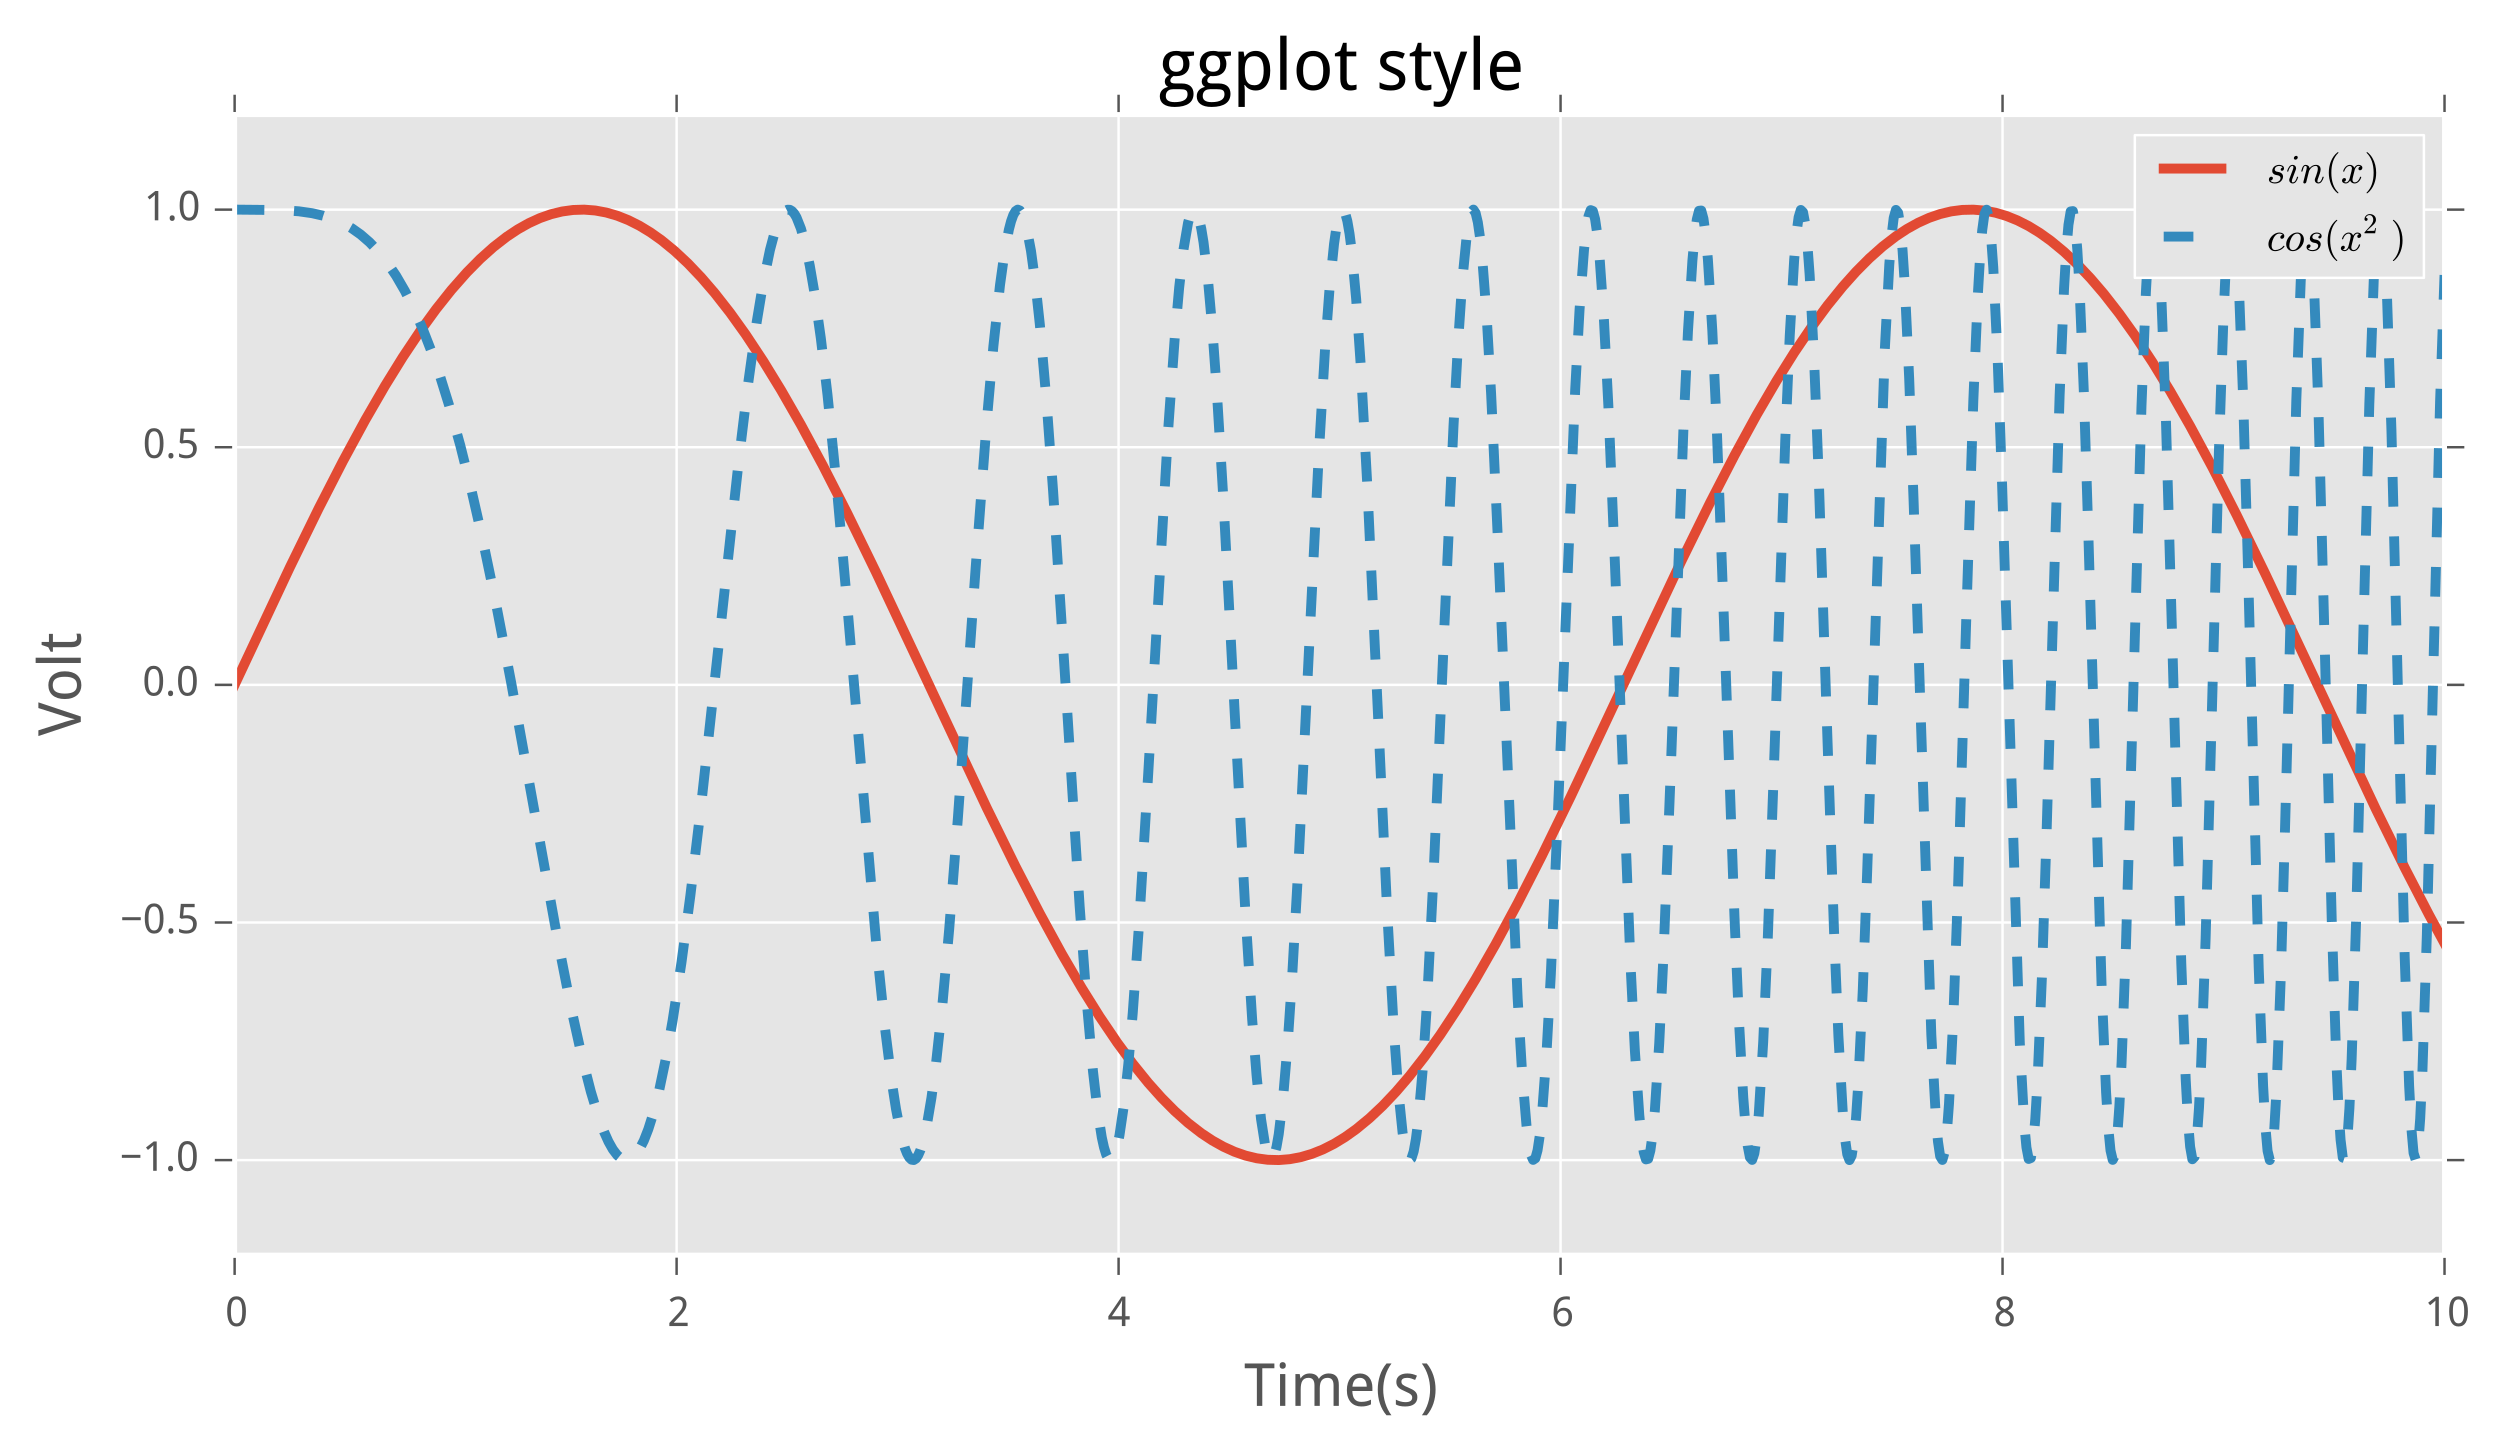 <?xml version="1.0" encoding="utf-8" standalone="no"?>
<!DOCTYPE svg PUBLIC "-//W3C//DTD SVG 1.1//EN"
  "http://www.w3.org/Graphics/SVG/1.1/DTD/svg11.dtd">
<!-- Created with matplotlib (http://matplotlib.org/) -->
<svg height="294pt" version="1.1" viewBox="0 0 505 294" width="505pt" xmlns="http://www.w3.org/2000/svg" xmlns:xlink="http://www.w3.org/1999/xlink">
 <defs>
  <style type="text/css">
*{stroke-linecap:butt;stroke-linejoin:round;}
  </style>
 </defs>
 <g id="figure_1">
  <g id="patch_1">
   <path d="
M0 294.075
L505.025 294.075
L505.025 0
L0 0
z
" style="fill:#ffffff;"/>
  </g>
  <g id="axes_1">
   <g id="patch_2">
    <path d="
M47.394 253.542
L493.794 253.542
L493.794 23.142
L47.394 23.142
z
" style="fill:#e5e5e5;"/>
   </g>
   <g id="matplotlib.axis_1">
    <g id="xtick_1">
     <g id="line2d_1">
      <path clip-path="url(#pb7ae6c7e5f)" d="
M47.394 253.542
L47.394 23.142" style="fill:none;stroke:#ffffff;stroke-linecap:square;stroke-width:0.5;"/>
     </g>
     <g id="line2d_2">
      <defs>
       <path d="
M0 0
L0 4" id="m64c3aef5f4" style="stroke:#555555;stroke-width:0.5;"/>
      </defs>
      <g>
       <use style="fill:#555555;stroke:#555555;stroke-width:0.5;" x="47.394" xlink:href="#m64c3aef5f4" y="253.542"/>
      </g>
     </g>
     <g id="line2d_3">
      <defs>
       <path d="
M0 0
L0 -4" id="m91191bb255" style="stroke:#555555;stroke-width:0.5;"/>
      </defs>
      <g>
       <use style="fill:#555555;stroke:#555555;stroke-width:0.5;" x="47.394" xlink:href="#m91191bb255" y="23.142"/>
      </g>
     </g>
     <g id="text_1">
      <!-- 0 -->
      <defs>
       <path d="
M50.391 35.797
Q50.391 27.156 49.141 20.312
Q47.906 13.484 45.141 8.734
Q42.391 4 38.031 1.5
Q33.688 -0.984 27.484 -0.984
Q21.734 -0.984 17.453 1.5
Q13.188 4 10.375 8.734
Q7.562 13.484 6.172 20.312
Q4.781 27.156 4.781 35.797
Q4.781 44.438 6.031 51.266
Q7.281 58.109 9.984 62.812
Q12.703 67.531 17.016 70.016
Q21.344 72.516 27.484 72.516
Q33.297 72.516 37.594 70.047
Q41.891 67.578 44.719 62.859
Q47.562 58.156 48.969 51.312
Q50.391 44.484 50.391 35.797
M13.812 35.797
Q13.812 28.469 14.547 23
Q15.281 17.531 16.891 13.891
Q18.5 10.25 21.109 8.422
Q23.734 6.594 27.484 6.594
Q31.25 6.594 33.891 8.391
Q36.531 10.203 38.203 13.812
Q39.891 17.438 40.641 22.922
Q41.406 28.422 41.406 35.797
Q41.406 43.109 40.641 48.578
Q39.891 54.047 38.203 57.656
Q36.531 61.281 33.891 63.078
Q31.25 64.891 27.484 64.891
Q23.734 64.891 21.109 63.078
Q18.5 61.281 16.891 57.656
Q15.281 54.047 14.547 48.578
Q13.812 43.109 13.812 35.797" id="WenQuanYiMicroHei-30"/>
      </defs>
      <g style="fill:#555555;" transform="translate(45.494 267.871)scale(0.083 -0.083)">
       <use xlink:href="#WenQuanYiMicroHei-30"/>
      </g>
     </g>
    </g>
    <g id="xtick_2">
     <g id="line2d_4">
      <path clip-path="url(#pb7ae6c7e5f)" d="
M136.674 253.542
L136.674 23.142" style="fill:none;stroke:#ffffff;stroke-linecap:square;stroke-width:0.5;"/>
     </g>
     <g id="line2d_5">
      <g>
       <use style="fill:#555555;stroke:#555555;stroke-width:0.5;" x="136.674" xlink:href="#m64c3aef5f4" y="253.542"/>
      </g>
     </g>
     <g id="line2d_6">
      <g>
       <use style="fill:#555555;stroke:#555555;stroke-width:0.5;" x="136.674" xlink:href="#m91191bb255" y="23.142"/>
      </g>
     </g>
     <g id="text_2">
      <!-- 2 -->
      <defs>
       <path d="
M49.219 0
L4.688 0
L4.688 7.625
L21.781 26.219
Q25.438 30.172 28.312 33.438
Q31.203 36.719 33.219 39.844
Q35.25 42.969 36.328 46.109
Q37.406 49.266 37.406 52.984
Q37.406 55.859 36.578 58.047
Q35.75 60.25 34.203 61.781
Q32.672 63.328 30.562 64.109
Q28.469 64.891 25.875 64.891
Q21.234 64.891 17.5 63.016
Q13.766 61.141 10.406 58.203
L5.422 64.016
Q7.375 65.766 9.609 67.297
Q11.859 68.844 14.453 69.969
Q17.047 71.094 19.922 71.75
Q22.797 72.406 25.984 72.406
Q30.672 72.406 34.453 71.094
Q38.234 69.781 40.859 67.312
Q43.5 64.844 44.938 61.297
Q46.391 57.766 46.391 53.328
Q46.391 49.172 45.094 45.406
Q43.797 41.656 41.531 38.016
Q39.266 34.375 36.109 30.703
Q32.953 27.047 29.297 23.094
L15.578 8.5
L15.578 8.109
L49.219 8.109
z
" id="WenQuanYiMicroHei-32"/>
      </defs>
      <g style="fill:#555555;" transform="translate(134.819 267.871)scale(0.083 -0.083)">
       <use xlink:href="#WenQuanYiMicroHei-32"/>
      </g>
     </g>
    </g>
    <g id="xtick_3">
     <g id="line2d_7">
      <path clip-path="url(#pb7ae6c7e5f)" d="
M225.954 253.542
L225.954 23.142" style="fill:none;stroke:#ffffff;stroke-linecap:square;stroke-width:0.5;"/>
     </g>
     <g id="line2d_8">
      <g>
       <use style="fill:#555555;stroke:#555555;stroke-width:0.5;" x="225.954" xlink:href="#m64c3aef5f4" y="253.542"/>
      </g>
     </g>
     <g id="line2d_9">
      <g>
       <use style="fill:#555555;stroke:#555555;stroke-width:0.5;" x="225.954" xlink:href="#m91191bb255" y="23.142"/>
      </g>
     </g>
     <g id="text_3">
      <!-- 4 -->
      <defs>
       <path d="
M53.078 16.016
L42.672 16.016
L42.672 0
L34.078 0
L34.078 16.016
L1.125 16.016
L1.125 23.781
L33.5 71.781
L42.672 71.781
L42.672 24.125
L53.078 24.125
z

M34.078 24.125
L34.078 41.5
Q34.078 44.234 34.156 47.234
Q34.234 50.25 34.328 53.094
Q34.422 55.953 34.547 58.438
Q34.672 60.938 34.719 62.594
L34.281 62.594
Q33.938 61.625 33.422 60.422
Q32.906 59.234 32.297 58.031
Q31.688 56.844 31.047 55.719
Q30.422 54.594 29.891 53.812
L9.812 24.125
z
" id="WenQuanYiMicroHei-34"/>
      </defs>
      <g style="fill:#555555;" transform="translate(223.79 267.871)scale(0.083 -0.083)">
       <use xlink:href="#WenQuanYiMicroHei-34"/>
      </g>
     </g>
    </g>
    <g id="xtick_4">
     <g id="line2d_10">
      <path clip-path="url(#pb7ae6c7e5f)" d="
M315.234 253.542
L315.234 23.142" style="fill:none;stroke:#ffffff;stroke-linecap:square;stroke-width:0.5;"/>
     </g>
     <g id="line2d_11">
      <g>
       <use style="fill:#555555;stroke:#555555;stroke-width:0.5;" x="315.234" xlink:href="#m64c3aef5f4" y="253.542"/>
      </g>
     </g>
     <g id="line2d_12">
      <g>
       <use style="fill:#555555;stroke:#555555;stroke-width:0.5;" x="315.234" xlink:href="#m91191bb255" y="23.142"/>
      </g>
     </g>
     <g id="text_4">
      <!-- 6 -->
      <defs>
       <path d="
M5.516 30.516
Q5.516 35.641 6.031 40.719
Q6.547 45.797 7.828 50.453
Q9.125 55.125 11.375 59.125
Q13.625 63.141 17.094 66.094
Q20.562 69.047 25.391 70.719
Q30.219 72.406 36.719 72.406
Q37.641 72.406 38.766 72.359
Q39.891 72.312 41.031 72.188
Q42.188 72.078 43.234 71.906
Q44.281 71.734 45.125 71.484
L45.125 63.922
Q43.406 64.5 41.25 64.797
Q39.109 65.094 37.016 65.094
Q32.625 65.094 29.266 64.031
Q25.922 62.984 23.484 61.078
Q21.047 59.188 19.406 56.547
Q17.781 53.906 16.75 50.703
Q15.719 47.516 15.234 43.891
Q14.75 40.281 14.594 36.375
L15.188 36.375
Q16.156 38.141 17.547 39.672
Q18.953 41.219 20.797 42.312
Q22.656 43.406 24.969 44.031
Q27.297 44.672 30.172 44.672
Q34.812 44.672 38.562 43.234
Q42.328 41.797 44.969 39.016
Q47.609 36.234 49.047 32.203
Q50.484 28.172 50.484 23
Q50.484 17.438 48.969 12.984
Q47.469 8.547 44.625 5.438
Q41.797 2.344 37.797 0.672
Q33.797 -0.984 28.812 -0.984
Q23.922 -0.984 19.641 0.922
Q15.375 2.828 12.25 6.734
Q9.125 10.641 7.312 16.547
Q5.516 22.469 5.516 30.516
M28.719 6.5
Q31.641 6.5 34.047 7.5
Q36.469 8.5 38.219 10.516
Q39.984 12.547 40.938 15.641
Q41.891 18.75 41.891 23
Q41.891 26.422 41.078 29.125
Q40.281 31.844 38.672 33.734
Q37.062 35.641 34.641 36.672
Q32.234 37.703 29 37.703
Q25.734 37.703 23.016 36.547
Q20.312 35.406 18.406 33.562
Q16.5 31.734 15.453 29.391
Q14.406 27.047 14.406 24.703
Q14.406 21.438 15.312 18.188
Q16.219 14.938 18 12.344
Q19.781 9.766 22.453 8.125
Q25.141 6.5 28.719 6.5" id="WenQuanYiMicroHei-36"/>
      </defs>
      <g style="fill:#555555;" transform="translate(313.361 267.871)scale(0.083 -0.083)">
       <use xlink:href="#WenQuanYiMicroHei-36"/>
      </g>
     </g>
    </g>
    <g id="xtick_5">
     <g id="line2d_13">
      <path clip-path="url(#pb7ae6c7e5f)" d="
M404.514 253.542
L404.514 23.142" style="fill:none;stroke:#ffffff;stroke-linecap:square;stroke-width:0.5;"/>
     </g>
     <g id="line2d_14">
      <g>
       <use style="fill:#555555;stroke:#555555;stroke-width:0.5;" x="404.514" xlink:href="#m64c3aef5f4" y="253.542"/>
      </g>
     </g>
     <g id="line2d_15">
      <g>
       <use style="fill:#555555;stroke:#555555;stroke-width:0.5;" x="404.514" xlink:href="#m91191bb255" y="23.142"/>
      </g>
     </g>
     <g id="text_5">
      <!-- 8 -->
      <defs>
       <path d="
M27.594 72.516
Q31.688 72.516 35.328 71.438
Q38.969 70.359 41.719 68.203
Q44.484 66.062 46.094 62.844
Q47.703 59.625 47.703 55.328
Q47.703 52.047 46.719 49.406
Q45.75 46.781 44.031 44.656
Q42.328 42.531 39.984 40.844
Q37.641 39.156 34.906 37.797
Q37.75 36.281 40.453 34.422
Q43.172 32.562 45.281 30.25
Q47.406 27.938 48.703 25.047
Q50 22.172 50 18.609
Q50 14.109 48.359 10.469
Q46.734 6.844 43.781 4.297
Q40.828 1.766 36.688 0.391
Q32.562 -0.984 27.594 -0.984
Q22.219 -0.984 18.047 0.328
Q13.875 1.656 11.016 4.125
Q8.156 6.594 6.656 10.156
Q5.172 13.719 5.172 18.219
Q5.172 21.875 6.266 24.797
Q7.375 27.734 9.219 30.078
Q11.078 32.422 13.609 34.219
Q16.156 36.031 19 37.406
Q16.609 38.922 14.5 40.703
Q12.406 42.484 10.859 44.672
Q9.328 46.875 8.422 49.531
Q7.516 52.203 7.516 55.422
Q7.516 59.672 9.156 62.859
Q10.797 66.062 13.578 68.203
Q16.359 70.359 20 71.438
Q23.641 72.516 27.594 72.516
M13.922 18.109
Q13.922 15.531 14.703 13.359
Q15.484 11.188 17.141 9.641
Q18.797 8.109 21.328 7.25
Q23.875 6.391 27.391 6.391
Q30.812 6.391 33.422 7.25
Q36.031 8.109 37.781 9.688
Q39.547 11.281 40.422 13.516
Q41.312 15.766 41.312 18.5
Q41.312 21.047 40.359 23.094
Q39.406 25.141 37.625 26.891
Q35.844 28.656 33.344 30.219
Q30.859 31.781 27.781 33.297
L26.312 33.984
Q20.172 31.062 17.047 27.266
Q13.922 23.484 13.922 18.109
M27.484 65.094
Q22.312 65.094 19.266 62.5
Q16.219 59.906 16.219 54.984
Q16.219 52.203 17.062 50.188
Q17.922 48.188 19.438 46.625
Q20.953 45.062 23.078 43.812
Q25.203 42.578 27.688 41.406
Q30.031 42.484 32.109 43.75
Q34.188 45.016 35.719 46.625
Q37.25 48.25 38.125 50.297
Q39.016 52.344 39.016 54.984
Q39.016 59.906 35.938 62.5
Q32.859 65.094 27.484 65.094" id="WenQuanYiMicroHei-38"/>
      </defs>
      <g style="fill:#555555;" transform="translate(402.647 267.871)scale(0.083 -0.083)">
       <use xlink:href="#WenQuanYiMicroHei-38"/>
      </g>
     </g>
    </g>
    <g id="xtick_6">
     <g id="line2d_16">
      <path clip-path="url(#pb7ae6c7e5f)" d="
M493.794 253.542
L493.794 23.142" style="fill:none;stroke:#ffffff;stroke-linecap:square;stroke-width:0.5;"/>
     </g>
     <g id="line2d_17">
      <g>
       <use style="fill:#555555;stroke:#555555;stroke-width:0.5;" x="493.794" xlink:href="#m64c3aef5f4" y="253.542"/>
      </g>
     </g>
     <g id="line2d_18">
      <g>
       <use style="fill:#555555;stroke:#555555;stroke-width:0.5;" x="493.794" xlink:href="#m91191bb255" y="23.142"/>
      </g>
     </g>
     <g id="text_6">
      <!-- 10 -->
      <defs>
       <path d="
M34.719 0
L26.125 0
L26.125 44.578
Q26.125 46.688 26.141 49.078
Q26.172 51.469 26.234 53.828
Q26.312 56.203 26.391 58.375
Q26.469 60.547 26.516 62.203
Q25.688 61.328 25.047 60.688
Q24.422 60.062 23.75 59.469
Q23.094 58.891 22.359 58.219
Q21.625 57.562 20.609 56.688
L13.375 50.781
L8.688 56.781
L27.391 71.391
L34.719 71.391
z
" id="WenQuanYiMicroHei-31"/>
      </defs>
      <g style="fill:#555555;" transform="translate(489.763 267.871)scale(0.083 -0.083)">
       <use xlink:href="#WenQuanYiMicroHei-31"/>
       <use x="55.078" xlink:href="#WenQuanYiMicroHei-30"/>
      </g>
     </g>
    </g>
    <g id="text_7">
     <!-- Time(s) -->
     <defs>
      <path d="
M72.703 0
L72.703 34.516
Q72.703 40.875 70.266 44.047
Q67.828 47.219 62.703 47.219
Q59.125 47.219 56.641 46.062
Q54.156 44.922 52.562 42.703
Q50.984 40.484 50.25 37.188
Q49.516 33.891 49.516 29.594
L49.516 0
L40.578 0
L40.578 34.516
Q40.578 40.875 38.156 44.047
Q35.75 47.219 30.609 47.219
Q26.859 47.219 24.312 45.938
Q21.781 44.672 20.234 42.188
Q18.703 39.703 18.047 36.078
Q17.391 32.469 17.391 27.781
L17.391 0
L8.5 0
L8.5 53.609
L15.719 53.609
L17 46.391
L17.484 46.391
Q18.656 48.484 20.266 50.016
Q21.875 51.562 23.797 52.578
Q25.734 53.609 27.906 54.094
Q30.078 54.594 32.328 54.594
Q38.188 54.594 42.062 52.438
Q45.953 50.297 47.797 45.703
L48.188 45.703
Q49.469 48 51.25 49.656
Q53.031 51.312 55.156 52.406
Q57.281 53.516 59.625 54.047
Q61.969 54.594 64.406 54.594
Q72.953 54.594 77.266 49.922
Q81.594 45.266 81.594 35.016
L81.594 0
z
" id="WenQuanYiMicroHei-6d"/>
      <path d="
M26.125 27.391
Q26.125 21.344 25.234 15.484
Q24.359 9.625 22.531 4.125
Q20.703 -1.375 17.938 -6.391
Q15.188 -11.422 11.375 -15.828
L3.078 -15.828
Q6.453 -11.234 9.031 -6.047
Q11.625 -0.875 13.375 4.641
Q15.141 10.156 16.016 15.922
Q16.891 21.688 16.891 27.484
Q16.891 39.406 13.375 50.688
Q9.859 61.969 2.984 71.391
L11.375 71.391
Q15.188 66.844 17.938 61.688
Q20.703 56.547 22.531 50.953
Q24.359 45.359 25.234 39.422
Q26.125 33.5 26.125 27.391" id="WenQuanYiMicroHei-29"/>
      <path d="
M4 27.391
Q4 33.5 4.875 39.422
Q5.766 45.359 7.562 50.953
Q9.375 56.547 12.125 61.688
Q14.891 66.844 18.703 71.391
L27.094 71.391
Q20.266 61.969 16.719 50.688
Q13.188 39.406 13.188 27.484
Q13.188 21.688 14.078 15.922
Q14.984 10.156 16.719 4.641
Q18.453 -0.875 21.047 -6.047
Q23.641 -11.234 27 -15.828
L18.703 -15.828
Q14.891 -11.422 12.125 -6.391
Q9.375 -1.375 7.562 4.125
Q5.766 9.625 4.875 15.484
Q4 21.344 4 27.391" id="WenQuanYiMicroHei-28"/>
      <path d="
M29.688 -0.984
Q24.312 -0.984 19.875 0.828
Q15.438 2.641 12.234 6.109
Q9.031 9.578 7.266 14.703
Q5.516 19.828 5.516 26.422
Q5.516 33.062 7.125 38.281
Q8.734 43.5 11.656 47.141
Q14.594 50.781 18.672 52.688
Q22.75 54.594 27.688 54.594
Q32.516 54.594 36.375 52.859
Q40.234 51.125 42.922 47.969
Q45.609 44.828 47.047 40.406
Q48.484 35.984 48.484 30.609
L48.484 25.094
L14.703 25.094
Q14.938 15.672 18.672 11.219
Q22.406 6.781 29.781 6.781
Q32.281 6.781 34.406 7.031
Q36.531 7.281 38.5 7.734
Q40.484 8.203 42.328 8.906
Q44.188 9.625 46.094 10.5
L46.094 2.594
Q44.141 1.656 42.25 0.969
Q40.375 0.297 38.391 -0.141
Q36.422 -0.594 34.297 -0.781
Q32.172 -0.984 29.688 -0.984
M27.484 47.219
Q21.922 47.219 18.672 43.406
Q15.438 39.594 14.891 32.328
L38.922 32.328
Q38.922 35.641 38.25 38.391
Q37.594 41.156 36.203 43.109
Q34.812 45.062 32.656 46.141
Q30.516 47.219 27.484 47.219" id="WenQuanYiMicroHei-65"/>
      <path d="
M40.578 14.703
Q40.578 10.797 39.156 7.859
Q37.75 4.938 35.078 2.953
Q32.422 0.984 28.656 0
Q24.906 -0.984 20.219 -0.984
Q14.891 -0.984 11.078 -0.125
Q7.281 0.734 4.391 2.391
L4.391 10.5
Q5.906 9.719 7.766 8.953
Q9.625 8.203 11.672 7.609
Q13.719 7.031 15.891 6.656
Q18.062 6.297 20.219 6.297
Q23.391 6.297 25.609 6.828
Q27.828 7.375 29.219 8.375
Q30.609 9.375 31.25 10.812
Q31.891 12.25 31.891 14.016
Q31.891 15.531 31.391 16.75
Q30.906 17.969 29.609 19.156
Q28.328 20.359 26.078 21.578
Q23.828 22.797 20.312 24.312
Q16.797 25.828 13.984 27.297
Q11.188 28.766 9.234 30.562
Q7.281 32.375 6.219 34.734
Q5.172 37.109 5.172 40.375
Q5.172 43.797 6.516 46.453
Q7.859 49.125 10.297 50.922
Q12.75 52.734 16.156 53.656
Q19.578 54.594 23.781 54.594
Q28.516 54.594 32.438 53.562
Q36.375 52.547 39.891 50.875
L36.812 43.703
Q33.641 45.125 30.297 46.172
Q26.953 47.219 23.484 47.219
Q18.5 47.219 16.109 45.578
Q13.719 43.953 13.719 40.922
Q13.719 39.203 14.281 37.938
Q14.844 36.672 16.203 35.547
Q17.578 34.422 19.875 33.266
Q22.172 32.125 25.594 30.719
Q29.109 29.25 31.859 27.781
Q34.625 26.312 36.578 24.484
Q38.531 22.656 39.547 20.312
Q40.578 17.969 40.578 14.703" id="WenQuanYiMicroHei-73"/>
      <path d="
M30.516 0
L21.391 0
L21.391 63.375
L0.984 63.375
L0.984 71.391
L50.875 71.391
L50.875 63.375
L30.516 63.375
z
" id="WenQuanYiMicroHei-54"/>
      <path d="
M17.391 0
L8.5 0
L8.5 53.609
L17.391 53.609
z

M7.812 68.109
Q7.812 71.047 9.297 72.359
Q10.797 73.688 12.984 73.688
Q14.062 73.688 15.016 73.359
Q15.969 73.047 16.672 72.359
Q17.391 71.688 17.797 70.625
Q18.219 69.578 18.219 68.109
Q18.219 65.281 16.672 63.891
Q15.141 62.5 12.984 62.5
Q10.797 62.5 9.297 63.859
Q7.812 65.234 7.812 68.109" id="WenQuanYiMicroHei-69"/>
     </defs>
     <g style="fill:#555555;" transform="translate(251.32 283.991)scale(0.12 -0.12)">
      <use xlink:href="#WenQuanYiMicroHei-54"/>
      <use x="51.904" xlink:href="#WenQuanYiMicroHei-69"/>
      <use x="77.783" xlink:href="#WenQuanYiMicroHei-6d"/>
      <use x="167.383" xlink:href="#WenQuanYiMicroHei-65"/>
      <use x="220.898" xlink:href="#WenQuanYiMicroHei-28"/>
      <use x="250.977" xlink:href="#WenQuanYiMicroHei-73"/>
      <use x="296.094" xlink:href="#WenQuanYiMicroHei-29"/>
     </g>
    </g>
   </g>
   <g id="matplotlib.axis_2">
    <g id="ytick_1">
     <g id="line2d_19">
      <path clip-path="url(#pb7ae6c7e5f)" d="
M47.394 234.342
L493.794 234.342" style="fill:none;stroke:#ffffff;stroke-linecap:square;stroke-width:0.5;"/>
     </g>
     <g id="line2d_20">
      <defs>
       <path d="
M0 0
L-4 0" id="mf591f037a3" style="stroke:#555555;stroke-width:0.5;"/>
      </defs>
      <g>
       <use style="fill:#555555;stroke:#555555;stroke-width:0.5;" x="47.394" xlink:href="#mf591f037a3" y="234.342"/>
      </g>
     </g>
     <g id="line2d_21">
      <defs>
       <path d="
M0 0
L4 0" id="m9430d3eee0" style="stroke:#555555;stroke-width:0.5;"/>
      </defs>
      <g>
       <use style="fill:#555555;stroke:#555555;stroke-width:0.5;" x="493.794" xlink:href="#m9430d3eee0" y="234.342"/>
      </g>
     </g>
     <g id="text_8">
      <!-- −1.0 -->
      <defs>
       <path d="
M4.984 31.594
L4.984 38.922
L50.094 38.922
L50.094 31.594
z
" id="WenQuanYiMicroHei-2212"/>
       <path d="
M7.172 5.422
Q7.172 7.281 7.656 8.562
Q8.156 9.859 8.984 10.656
Q9.812 11.469 10.938 11.828
Q12.062 12.203 13.375 12.203
Q14.656 12.203 15.797 11.828
Q16.938 11.469 17.766 10.656
Q18.609 9.859 19.094 8.562
Q19.578 7.281 19.578 5.422
Q19.578 3.609 19.094 2.312
Q18.609 1.031 17.766 0.188
Q16.938 -0.641 15.797 -1.031
Q14.656 -1.422 13.375 -1.422
Q12.062 -1.422 10.938 -1.031
Q9.812 -0.641 8.984 0.188
Q8.156 1.031 7.656 2.312
Q7.172 3.609 7.172 5.422" id="WenQuanYiMicroHei-2e"/>
      </defs>
      <g style="fill:#555555;" transform="translate(24.202 236.506)scale(0.083 -0.083)">
       <use xlink:href="#WenQuanYiMicroHei-2212"/>
       <use x="55.078" xlink:href="#WenQuanYiMicroHei-31"/>
       <use x="110.156" xlink:href="#WenQuanYiMicroHei-2e"/>
       <use x="136.963" xlink:href="#WenQuanYiMicroHei-30"/>
      </g>
     </g>
    </g>
    <g id="ytick_2">
     <g id="line2d_22">
      <path clip-path="url(#pb7ae6c7e5f)" d="
M47.394 186.342
L493.794 186.342" style="fill:none;stroke:#ffffff;stroke-linecap:square;stroke-width:0.5;"/>
     </g>
     <g id="line2d_23">
      <g>
       <use style="fill:#555555;stroke:#555555;stroke-width:0.5;" x="47.394" xlink:href="#mf591f037a3" y="186.342"/>
      </g>
     </g>
     <g id="line2d_24">
      <g>
       <use style="fill:#555555;stroke:#555555;stroke-width:0.5;" x="493.794" xlink:href="#m9430d3eee0" y="186.342"/>
      </g>
     </g>
     <g id="text_9">
      <!-- −0.5 -->
      <defs>
       <path d="
M26.609 43.797
Q31.453 43.797 35.625 42.453
Q39.797 41.109 42.891 38.469
Q46 35.844 47.75 31.938
Q49.516 28.031 49.516 22.906
Q49.516 17.328 47.844 12.891
Q46.188 8.453 42.922 5.375
Q39.656 2.297 34.844 0.656
Q30.031 -0.984 23.781 -0.984
Q21.297 -0.984 18.875 -0.734
Q16.453 -0.484 14.234 -0.016
Q12.016 0.438 10.016 1.172
Q8.016 1.906 6.391 2.875
L6.391 11.281
Q8.016 10.156 10.188 9.281
Q12.359 8.406 14.75 7.812
Q17.141 7.234 19.547 6.906
Q21.969 6.594 24.031 6.594
Q27.875 6.594 30.906 7.5
Q33.938 8.406 36.031 10.297
Q38.141 12.203 39.25 15.078
Q40.375 17.969 40.375 21.922
Q40.375 28.906 36.078 32.594
Q31.781 36.281 23.578 36.281
Q22.266 36.281 20.719 36.156
Q19.188 36.031 17.641 35.828
Q16.109 35.641 14.719 35.422
Q13.328 35.203 12.312 35.016
L7.906 37.797
L10.594 71.391
L44.281 71.391
L44.281 63.281
L18.312 63.281
L16.406 42.828
Q17.969 43.109 20.531 43.453
Q23.094 43.797 26.609 43.797" id="WenQuanYiMicroHei-35"/>
      </defs>
      <g style="fill:#555555;" transform="translate(24.275 188.506)scale(0.083 -0.083)">
       <use xlink:href="#WenQuanYiMicroHei-2212"/>
       <use x="55.078" xlink:href="#WenQuanYiMicroHei-30"/>
       <use x="110.156" xlink:href="#WenQuanYiMicroHei-2e"/>
       <use x="136.963" xlink:href="#WenQuanYiMicroHei-35"/>
      </g>
     </g>
    </g>
    <g id="ytick_3">
     <g id="line2d_25">
      <path clip-path="url(#pb7ae6c7e5f)" d="
M47.394 138.342
L493.794 138.342" style="fill:none;stroke:#ffffff;stroke-linecap:square;stroke-width:0.5;"/>
     </g>
     <g id="line2d_26">
      <g>
       <use style="fill:#555555;stroke:#555555;stroke-width:0.5;" x="47.394" xlink:href="#mf591f037a3" y="138.342"/>
      </g>
     </g>
     <g id="line2d_27">
      <g>
       <use style="fill:#555555;stroke:#555555;stroke-width:0.5;" x="493.794" xlink:href="#m9430d3eee0" y="138.342"/>
      </g>
     </g>
     <g id="text_10">
      <!-- 0.0 -->
      <g style="fill:#555555;" transform="translate(28.773 140.506)scale(0.083 -0.083)">
       <use xlink:href="#WenQuanYiMicroHei-30"/>
       <use x="55.078" xlink:href="#WenQuanYiMicroHei-2e"/>
       <use x="81.885" xlink:href="#WenQuanYiMicroHei-30"/>
      </g>
     </g>
    </g>
    <g id="ytick_4">
     <g id="line2d_28">
      <path clip-path="url(#pb7ae6c7e5f)" d="
M47.394 90.342
L493.794 90.342" style="fill:none;stroke:#ffffff;stroke-linecap:square;stroke-width:0.5;"/>
     </g>
     <g id="line2d_29">
      <g>
       <use style="fill:#555555;stroke:#555555;stroke-width:0.5;" x="47.394" xlink:href="#mf591f037a3" y="90.342"/>
      </g>
     </g>
     <g id="line2d_30">
      <g>
       <use style="fill:#555555;stroke:#555555;stroke-width:0.5;" x="493.794" xlink:href="#m9430d3eee0" y="90.342"/>
      </g>
     </g>
     <g id="text_11">
      <!-- 0.5 -->
      <g style="fill:#555555;" transform="translate(28.846 92.506)scale(0.083 -0.083)">
       <use xlink:href="#WenQuanYiMicroHei-30"/>
       <use x="55.078" xlink:href="#WenQuanYiMicroHei-2e"/>
       <use x="81.885" xlink:href="#WenQuanYiMicroHei-35"/>
      </g>
     </g>
    </g>
    <g id="ytick_5">
     <g id="line2d_31">
      <path clip-path="url(#pb7ae6c7e5f)" d="
M47.394 42.342
L493.794 42.342" style="fill:none;stroke:#ffffff;stroke-linecap:square;stroke-width:0.5;"/>
     </g>
     <g id="line2d_32">
      <g>
       <use style="fill:#555555;stroke:#555555;stroke-width:0.5;" x="47.394" xlink:href="#mf591f037a3" y="42.342"/>
      </g>
     </g>
     <g id="line2d_33">
      <g>
       <use style="fill:#555555;stroke:#555555;stroke-width:0.5;" x="493.794" xlink:href="#m9430d3eee0" y="42.342"/>
      </g>
     </g>
     <g id="text_12">
      <!-- 1.0 -->
      <g style="fill:#555555;" transform="translate(29.098 44.506)scale(0.083 -0.083)">
       <use xlink:href="#WenQuanYiMicroHei-31"/>
       <use x="55.078" xlink:href="#WenQuanYiMicroHei-2e"/>
       <use x="81.885" xlink:href="#WenQuanYiMicroHei-30"/>
      </g>
     </g>
    </g>
    <g id="text_13">
     <!-- Volt -->
     <defs>
      <path d="
M52.203 26.906
Q52.203 20.219 50.562 15.016
Q48.922 9.812 45.875 6.266
Q42.828 2.734 38.469 0.875
Q34.125 -0.984 28.719 -0.984
Q23.688 -0.984 19.438 0.875
Q15.188 2.734 12.078 6.266
Q8.984 9.812 7.25 15.016
Q5.516 20.219 5.516 26.906
Q5.516 33.547 7.156 38.688
Q8.797 43.844 11.812 47.375
Q14.844 50.922 19.203 52.75
Q23.578 54.594 29 54.594
Q34.031 54.594 38.281 52.75
Q42.531 50.922 45.625 47.375
Q48.734 43.844 50.469 38.688
Q52.203 33.547 52.203 26.906
M14.703 26.906
Q14.703 16.703 18.047 11.547
Q21.391 6.391 28.906 6.391
Q36.422 6.391 39.719 11.547
Q43.016 16.703 43.016 26.906
Q43.016 37.109 39.672 42.156
Q36.328 47.219 28.812 47.219
Q21.297 47.219 18 42.156
Q14.703 37.109 14.703 26.906" id="WenQuanYiMicroHei-6f"/>
      <path d="
M47.125 71.391
L56.781 71.391
L32.906 0
L23.781 0
L0 71.391
L9.625 71.391
L24.031 26.125
Q25.438 21.688 26.453 17.547
Q27.484 13.422 28.328 9.812
Q29.047 13.422 30.172 17.547
Q31.297 21.688 32.812 26.422
z
" id="WenQuanYiMicroHei-56"/>
      <path d="
M24.703 6.297
Q25.594 6.297 26.688 6.391
Q27.781 6.5 28.797 6.641
Q29.828 6.781 30.688 6.969
Q31.547 7.172 31.984 7.328
L31.984 0.594
Q31.344 0.297 30.359 0
Q29.391 -0.297 28.219 -0.516
Q27.047 -0.734 25.781 -0.859
Q24.516 -0.984 23.297 -0.984
Q20.266 -0.984 17.672 -0.188
Q15.094 0.594 13.203 2.484
Q11.328 4.391 10.25 7.641
Q9.188 10.891 9.188 15.828
L9.188 46.922
L1.609 46.922
L1.609 50.875
L9.188 54.688
L12.984 65.922
L18.109 65.922
L18.109 53.609
L31.594 53.609
L31.594 46.922
L18.109 46.922
L18.109 15.828
Q18.109 11.078 19.641 8.688
Q21.188 6.297 24.703 6.297" id="WenQuanYiMicroHei-74"/>
      <path d="
M17.391 0
L8.5 0
L8.5 75.984
L17.391 75.984
z
" id="WenQuanYiMicroHei-6c"/>
     </defs>
     <g style="fill:#555555;" transform="translate(16.318 148.683)rotate(-90.0)scale(0.12 -0.12)">
      <use xlink:href="#WenQuanYiMicroHei-56"/>
      <use x="56.787" xlink:href="#WenQuanYiMicroHei-6f"/>
      <use x="114.502" xlink:href="#WenQuanYiMicroHei-6c"/>
      <use x="140.381" xlink:href="#WenQuanYiMicroHei-74"/>
     </g>
    </g>
   </g>
   <g id="line2d_34">
    <path clip-path="url(#pb7ae6c7e5f)" d="
M47.394 138.342
L58.565 114.568
L64.374 102.699
L69.289 93.12
L73.758 84.884
L77.779 77.927
L81.354 72.152
L84.929 66.802
L88.057 62.496
L91.185 58.562
L94.313 55.019
L96.994 52.307
L99.675 49.906
L102.356 47.823
L104.59 46.337
L106.824 45.081
L109.059 44.059
L111.293 43.273
L113.527 42.724
L115.761 42.416
L117.996 42.347
L120.23 42.519
L122.464 42.931
L124.698 43.582
L126.932 44.471
L129.167 45.594
L131.401 46.95
L133.635 48.534
L136.316 50.732
L138.997 53.246
L141.678 56.067
L144.359 59.184
L147.487 63.181
L150.615 67.547
L154.19 72.961
L157.765 78.793
L161.787 85.809
L166.255 94.102
L171.17 103.732
L176.979 115.644
L185.023 132.728
L199.322 163.189
L205.131 175.012
L210.046 184.539
L214.514 192.718
L218.536 199.615
L222.111 205.331
L225.686 210.617
L228.814 214.863
L231.941 218.734
L234.623 221.738
L237.304 224.442
L239.985 226.835
L242.666 228.91
L244.9 230.389
L247.134 231.638
L249.368 232.653
L251.603 233.432
L253.837 233.972
L256.071 234.273
L258.305 234.334
L260.54 234.155
L262.774 233.736
L265.008 233.077
L267.242 232.182
L269.477 231.051
L271.711 229.688
L273.945 228.097
L276.626 225.89
L279.307 223.369
L281.988 220.54
L284.669 217.415
L287.797 213.41
L290.925 209.036
L294.5 203.614
L298.075 197.773
L302.096 190.749
L306.565 182.449
L311.48 172.812
L317.289 160.894
L325.332 143.807
L339.632 113.35
L345.441 101.534
L350.356 92.014
L354.824 83.843
L358.846 76.954
L362.421 71.246
L365.996 65.969
L369.123 61.731
L372.251 57.868
L374.932 54.871
L377.614 52.176
L380.295 49.791
L382.976 47.725
L385.21 46.252
L387.444 45.011
L389.678 44.003
L391.913 43.232
L394.147 42.698
L396.381 42.404
L398.615 42.351
L400.85 42.538
L403.084 42.965
L405.318 43.63
L407.552 44.533
L409.787 45.671
L412.021 47.041
L414.255 48.64
L416.936 50.854
L419.617 53.384
L422.298 56.221
L424.979 59.353
L428.107 63.367
L431.235 67.748
L434.81 73.179
L438.385 79.027
L442.406 86.059
L446.875 94.367
L451.79 104.01
L457.599 115.934
L465.642 133.025
L479.941 163.477
L485.75 175.287
L490.666 184.8
L493.794 190.568
L493.794 190.568" style="fill:none;stroke:#e24a33;stroke-linecap:square;stroke-width:2;"/>
   </g>
   <g id="line2d_35">
    <path clip-path="url(#pb7ae6c7e5f)" d="
M47.394 42.342
L56.778 42.435
L60.352 42.682
L63.033 43.064
L65.268 43.573
L67.502 44.311
L69.289 45.107
L71.077 46.119
L72.864 47.384
L74.651 48.938
L76.439 50.817
L78.226 53.06
L80.013 55.706
L81.801 58.79
L83.588 62.35
L85.376 66.419
L87.163 71.025
L88.951 76.192
L90.738 81.938
L92.972 89.95
L95.206 98.881
L97.441 108.701
L100.122 121.57
L103.25 137.846
L107.718 162.59
L112.633 189.748
L115.314 203.373
L117.549 213.484
L119.336 220.469
L120.677 224.926
L122.017 228.616
L122.911 230.609
L123.805 232.2
L124.698 233.366
L125.592 234.086
L126.486 234.341
L126.932 234.289
L127.379 234.114
L128.273 233.388
L129.167 232.152
L130.06 230.394
L130.954 228.109
L131.848 225.293
L133.188 220.074
L134.529 213.677
L135.869 206.138
L137.657 194.419
L139.444 180.986
L141.678 162.22
L144.806 133.589
L149.275 92.618
L151.062 77.918
L152.85 65.067
L154.19 56.987
L155.531 50.493
L156.424 47.145
L157.318 44.644
L158.212 43.038
L158.659 42.581
L159.105 42.362
L159.552 42.384
L159.999 42.648
L160.446 43.158
L160.893 43.916
L161.787 46.175
L162.68 49.425
L163.574 53.654
L164.468 58.838
L165.808 68.321
L167.149 79.695
L168.936 97.385
L171.17 122.506
L176.979 190.378
L178.767 207.67
L180.107 218.314
L181.001 224.072
L181.895 228.635
L182.788 231.912
L183.235 233.043
L183.682 233.827
L184.129 234.255
L184.576 234.324
L185.023 234.03
L185.469 233.369
L185.916 232.342
L186.363 230.948
L187.257 227.069
L188.15 221.767
L189.044 215.099
L190.385 202.723
L191.725 187.845
L193.513 164.988
L197.087 114.646
L199.322 85.124
L200.662 69.953
L202.003 57.56
L202.896 51.15
L203.79 46.401
L204.237 44.689
L204.684 43.436
L205.131 42.653
L205.577 42.346
L206.024 42.523
L206.471 43.185
L206.918 44.334
L207.365 45.967
L208.259 50.669
L209.152 57.224
L210.046 65.525
L211.387 80.912
L212.727 99.219
L214.961 133.879
L218.089 183.052
L219.43 201.283
L220.77 216.283
L221.664 224.041
L222.558 229.743
L223.005 231.767
L223.451 233.216
L223.898 234.078
L224.345 234.341
L224.792 233.999
L225.239 233.051
L225.686 231.498
L226.132 229.344
L227.026 223.279
L227.92 214.979
L228.814 204.627
L230.154 185.805
L231.941 156.255
L235.963 86.917
L237.304 68.157
L238.197 58.048
L239.091 50.244
L239.985 45.008
L240.432 43.416
L240.878 42.533
L241.325 42.369
L241.772 42.931
L242.219 44.22
L242.666 46.23
L243.113 48.952
L244.006 56.46
L244.9 66.548
L245.794 78.933
L247.134 101.008
L249.368 143.233
L251.603 184.903
L252.943 205.995
L253.837 217.357
L254.731 226.06
L255.624 231.769
L256.071 233.422
L256.518 234.245
L256.965 234.226
L257.412 233.361
L257.859 231.65
L258.305 229.103
L259.199 221.583
L260.093 211.03
L260.987 197.789
L262.327 173.906
L264.561 128.284
L266.349 92.642
L267.689 70.037
L268.583 58.103
L269.477 49.274
L269.923 46.151
L270.37 43.941
L270.817 42.67
L271.264 42.357
L271.711 43.011
L272.158 44.631
L272.605 47.207
L273.051 50.718
L273.945 60.413
L274.839 73.359
L276.179 97.745
L277.967 135.98
L280.201 183.939
L281.541 207.811
L282.435 220.118
L283.329 228.843
L283.776 231.721
L284.223 233.556
L284.669 234.319
L285.116 233.997
L285.563 232.587
L286.01 230.1
L286.457 226.557
L287.35 216.456
L288.244 202.707
L289.585 176.598
L291.819 125.354
L293.606 86.071
L294.5 69.675
L295.394 56.586
L296.287 47.487
L296.734 44.596
L297.181 42.873
L297.628 42.344
L298.075 43.023
L298.522 44.908
L298.968 47.981
L299.415 52.21
L300.309 63.927
L301.203 79.505
L302.543 108.388
L306.565 201.69
L307.459 216.626
L308.352 227.365
L308.799 230.954
L309.246 233.276
L309.693 234.294
L310.14 233.986
L310.587 232.35
L311.033 229.402
L311.48 225.176
L312.374 213.12
L313.268 196.814
L314.608 166.371
L318.183 78.814
L319.077 62.424
L319.97 50.474
L320.417 46.412
L320.864 43.721
L321.311 42.447
L321.758 42.619
L322.205 44.239
L322.651 47.291
L323.098 51.734
L323.992 64.531
L324.886 81.895
L326.226 114.19
L329.354 194.585
L330.248 212.287
L331.141 225.302
L331.588 229.763
L332.035 232.747
L332.482 234.198
L332.929 234.085
L333.376 232.403
L333.823 229.171
L334.269 224.437
L335.163 210.77
L336.057 192.255
L337.397 158.075
L340.078 85.978
L340.972 66.865
L341.866 52.63
L342.313 47.68
L342.759 44.307
L343.206 42.578
L343.653 42.53
L344.1 44.173
L344.547 47.484
L344.994 52.412
L345.887 66.772
L346.781 86.28
L348.122 122.15
L350.356 184.987
L351.25 205.824
L352.143 221.732
L352.59 227.438
L353.037 231.485
L353.484 233.789
L353.931 234.299
L354.377 232.997
L354.824 229.902
L355.271 225.063
L356.165 210.525
L357.059 190.436
L358.399 153.263
L360.633 88.669
L361.527 67.812
L362.421 52.467
L362.868 47.277
L363.314 43.901
L363.761 42.414
L364.208 42.853
L364.655 45.22
L365.102 49.473
L365.549 55.535
L366.442 72.584
L367.336 95.037
L369.123 148.647
L370.464 187.808
L371.358 209.281
L372.251 224.855
L372.698 229.982
L373.145 233.168
L373.592 234.337
L374.039 233.455
L374.486 230.532
L374.932 225.625
L375.379 218.829
L376.273 200.17
L377.167 176.113
L380.741 70.473
L381.635 53.467
L382.082 47.716
L382.529 43.998
L382.976 42.403
L383.423 42.976
L383.869 45.713
L384.316 50.561
L384.763 57.416
L385.657 76.513
L386.55 101.314
L390.125 209.006
L391.019 225.373
L391.466 230.563
L391.913 233.567
L392.359 234.305
L392.806 232.751
L393.253 228.931
L393.7 222.93
L394.594 204.98
L395.487 180.565
L397.275 122.039
L398.615 80.835
L399.509 59.825
L399.956 52.111
L400.403 46.54
L400.85 43.26
L401.296 42.361
L401.743 43.876
L402.19 47.774
L402.637 53.967
L403.531 72.588
L404.424 97.914
L407.999 210.635
L408.893 226.977
L409.34 231.769
L409.787 234.109
L410.233 233.927
L410.68 231.217
L411.127 226.042
L411.574 218.532
L412.468 197.326
L413.361 169.794
L416.042 79.894
L416.936 58.313
L417.383 50.658
L417.83 45.405
L418.277 42.705
L418.723 42.644
L419.17 45.232
L419.617 50.407
L420.064 58.035
L420.958 79.768
L421.851 108.073
L424.532 199.482
L425.426 220.599
L425.873 227.774
L426.32 232.386
L426.767 234.292
L427.214 233.428
L427.66 229.809
L428.107 223.53
L428.554 214.765
L429.448 190.832
L430.788 144.441
L432.576 82.11
L433.469 59.061
L433.916 50.916
L434.363 45.384
L434.81 42.639
L435.257 42.775
L435.704 45.798
L436.15 51.624
L436.597 60.089
L437.491 83.862
L438.832 130.889
L440.619 194.596
L441.513 218.027
L441.959 226.203
L442.406 231.643
L442.853 234.166
L443.3 233.685
L443.747 230.204
L444.194 223.822
L444.641 214.732
L445.534 189.62
L446.875 140.926
L448.215 91.355
L449.109 64.881
L449.556 54.991
L450.003 47.796
L450.45 43.538
L450.896 42.367
L451.343 44.33
L451.79 49.374
L452.237 57.344
L453.131 80.96
L454.024 112.15
L456.259 195.518
L457.152 219.388
L457.599 227.429
L458.046 232.471
L458.493 234.333
L458.94 232.942
L459.387 228.333
L459.833 220.655
L460.727 197.195
L461.621 165.68
L463.855 80.812
L464.749 56.714
L465.196 48.734
L465.642 43.884
L466.089 42.345
L466.536 44.181
L466.983 49.337
L467.43 57.643
L468.323 82.465
L469.664 133.159
L471.005 185.627
L471.898 213.265
L472.345 223.273
L472.792 230.216
L473.239 233.829
L473.686 233.973
L474.132 230.63
L474.579 223.912
L475.026 214.054
L475.92 186.431
L477.26 133.277
L478.601 81.626
L479.495 56.579
L479.941 48.418
L480.388 43.624
L480.835 42.387
L481.282 44.765
L481.729 50.68
L482.176 59.918
L483.069 86.888
L484.41 140.397
L485.75 193.359
L486.644 219.323
L487.091 227.851
L487.538 232.916
L487.985 234.312
L488.432 231.972
L488.878 225.977
L489.325 216.55
L490.219 188.957
L491.559 134.375
L492.9 81.024
L493.794 55.559
L493.794 55.559" style="fill:none;stroke:#348abd;stroke-dasharray:6,6;stroke-dashoffset:0.0;stroke-width:2.0;"/>
   </g>
   <g id="patch_3">
    <path d="
M47.394 23.142
L493.794 23.142" style="fill:none;stroke:#ffffff;stroke-linecap:square;stroke-linejoin:miter;"/>
   </g>
   <g id="patch_4">
    <path d="
M493.794 253.542
L493.794 23.142" style="fill:none;stroke:#ffffff;stroke-linecap:square;stroke-linejoin:miter;"/>
   </g>
   <g id="patch_5">
    <path d="
M47.394 253.542
L493.794 253.542" style="fill:none;stroke:#ffffff;stroke-linecap:square;stroke-linejoin:miter;"/>
   </g>
   <g id="patch_6">
    <path d="
M47.394 253.542
L47.394 23.142" style="fill:none;stroke:#ffffff;stroke-linecap:square;stroke-linejoin:miter;"/>
   </g>
   <g id="text_14">
    <!-- ggplot style -->
    <defs>
     <path id="WenQuanYiMicroHei-20"/>
     <path d="
M49.812 53.609
L49.812 48.094
L40.188 46.781
Q41.547 45.062 42.469 42.406
Q43.406 39.75 43.406 36.375
Q43.406 32.672 42.25 29.516
Q41.109 26.375 38.781 24.078
Q36.469 21.781 33.047 20.484
Q29.641 19.188 25.094 19.188
Q24.031 19.188 22.953 19.203
Q21.875 19.234 21.188 19.391
Q20.359 18.891 19.547 18.281
Q18.75 17.672 18.094 16.891
Q17.438 16.109 17.016 15.125
Q16.609 14.156 16.609 12.984
Q16.609 11.672 17.188 10.859
Q17.781 10.062 18.781 9.625
Q19.781 9.188 21.141 9.031
Q22.516 8.891 24.031 8.891
L32.625 8.891
Q37.156 8.891 40.281 7.734
Q43.406 6.594 45.375 4.641
Q47.359 2.688 48.234 0.016
Q49.125 -2.641 49.125 -5.609
Q49.125 -9.906 47.531 -13.328
Q45.953 -16.75 42.672 -19.109
Q39.406 -21.484 34.391 -22.75
Q29.391 -24.031 22.609 -24.031
Q17.391 -24.031 13.484 -23
Q9.578 -21.969 6.984 -20.016
Q4.391 -18.062 3.094 -15.297
Q1.812 -12.547 1.812 -9.078
Q1.812 -6.156 2.766 -3.922
Q3.719 -1.703 5.328 -0.094
Q6.938 1.516 9.062 2.531
Q11.188 3.562 13.484 4.109
Q11.422 5.031 10.109 7.031
Q8.797 9.031 8.797 11.625
Q8.797 14.594 10.359 16.766
Q11.922 18.953 15.281 21
Q13.188 21.875 11.453 23.406
Q9.719 24.953 8.516 26.922
Q7.328 28.906 6.656 31.25
Q6 33.594 6 36.078
Q6 40.438 7.219 43.844
Q8.453 47.266 10.844 49.656
Q13.234 52.047 16.797 53.312
Q20.359 54.594 25.094 54.594
Q26.906 54.594 28.828 54.312
Q30.766 54.047 32.078 53.609
z

M10.203 -8.797
Q10.203 -10.594 10.828 -12.156
Q11.469 -13.719 12.906 -14.844
Q14.359 -15.969 16.719 -16.625
Q19.094 -17.281 22.609 -17.281
Q31.688 -17.281 36.203 -14.469
Q40.719 -11.672 40.719 -6.391
Q40.719 -4.156 40.125 -2.734
Q39.547 -1.312 38.203 -0.5
Q36.859 0.297 34.656 0.578
Q32.469 0.875 29.297 0.875
L20.703 0.875
Q19 0.875 17.141 0.484
Q15.281 0.094 13.734 -0.969
Q12.203 -2.047 11.203 -3.922
Q10.203 -5.812 10.203 -8.797
M14.703 36.375
Q14.703 30.766 17.328 28.031
Q19.969 25.297 24.812 25.297
Q29.688 25.297 32.203 28
Q34.719 30.719 34.719 36.531
Q34.719 42.531 32.156 45.359
Q29.594 48.188 24.703 48.188
Q19.875 48.188 17.281 45.25
Q14.703 42.328 14.703 36.375" id="WenQuanYiMicroHei-67"/>
     <path d="
M0.484 53.609
L9.719 53.609
L20.219 23.688
Q20.906 21.734 21.609 19.578
Q22.312 17.438 22.922 15.281
Q23.531 13.141 23.969 11.125
Q24.422 9.125 24.609 7.422
L24.906 7.422
Q25.141 8.641 25.672 10.734
Q26.219 12.844 26.875 15.203
Q27.547 17.578 28.25 19.875
Q28.953 22.172 29.5 23.781
L39.203 53.609
L48.391 53.609
L27.203 -6.984
Q25.828 -10.938 24.234 -14.078
Q22.656 -17.234 20.547 -19.422
Q18.453 -21.625 15.625 -22.828
Q12.797 -24.031 8.891 -24.031
Q6.344 -24.031 4.484 -23.75
Q2.641 -23.484 1.312 -23.188
L1.312 -16.109
Q2.344 -16.359 3.906 -16.531
Q5.469 -16.703 7.172 -16.703
Q9.516 -16.703 11.219 -16.141
Q12.938 -15.578 14.203 -14.5
Q15.484 -13.422 16.375 -11.859
Q17.281 -10.297 18.016 -8.297
L20.797 -0.484
z
" id="WenQuanYiMicroHei-79"/>
     <path d="
M32.719 -0.984
Q29.828 -0.984 27.484 -0.344
Q25.141 0.297 23.266 1.344
Q21.391 2.391 19.938 3.797
Q18.5 5.219 17.391 6.781
L16.797 6.781
Q16.938 5.125 17.094 3.609
Q17.188 2.344 17.281 1
Q17.391 -0.344 17.391 -1.125
L17.391 -24.031
L8.5 -24.031
L8.5 53.609
L15.719 53.609
L17 46.391
L17.391 46.391
Q18.5 48.094 19.922 49.578
Q21.344 51.078 23.219 52.172
Q25.094 53.266 27.438 53.922
Q29.781 54.594 32.719 54.594
Q37.312 54.594 41.062 52.828
Q44.828 51.078 47.484 47.578
Q50.141 44.094 51.609 38.906
Q53.078 33.734 53.078 26.906
Q53.078 20.016 51.609 14.812
Q50.141 9.625 47.484 6.109
Q44.828 2.594 41.062 0.797
Q37.312 -0.984 32.719 -0.984
M31 47.219
Q27.297 47.219 24.734 46.094
Q22.172 44.969 20.578 42.672
Q19 40.375 18.234 36.953
Q17.484 33.547 17.391 28.906
L17.391 26.906
Q17.391 21.969 18.047 18.141
Q18.703 14.312 20.281 11.688
Q21.875 9.078 24.516 7.734
Q27.156 6.391 31.109 6.391
Q37.703 6.391 40.797 11.719
Q43.891 17.047 43.891 27
Q43.891 37.156 40.797 42.188
Q37.703 47.219 31 47.219" id="WenQuanYiMicroHei-70"/>
    </defs>
    <g transform="translate(234.022 18.142)scale(0.144 -0.144)">
     <use xlink:href="#WenQuanYiMicroHei-67"/>
     <use x="51.807" xlink:href="#WenQuanYiMicroHei-67"/>
     <use x="103.613" xlink:href="#WenQuanYiMicroHei-70"/>
     <use x="162.207" xlink:href="#WenQuanYiMicroHei-6c"/>
     <use x="188.086" xlink:href="#WenQuanYiMicroHei-6f"/>
     <use x="245.801" xlink:href="#WenQuanYiMicroHei-74"/>
     <use x="279.688" xlink:href="#WenQuanYiMicroHei-20"/>
     <use x="305.664" xlink:href="#WenQuanYiMicroHei-73"/>
     <use x="350.781" xlink:href="#WenQuanYiMicroHei-74"/>
     <use x="384.668" xlink:href="#WenQuanYiMicroHei-79"/>
     <use x="433.545" xlink:href="#WenQuanYiMicroHei-6c"/>
     <use x="459.424" xlink:href="#WenQuanYiMicroHei-65"/>
    </g>
   </g>
   <g id="legend_1">
    <g id="patch_7">
     <path d="
M431.235 56.127
L489.629 56.127
L489.629 27.307
L431.235 27.307
z
" style="fill:#e5e5e5;stroke:#ffffff;stroke-linejoin:miter;stroke-width:0.5;"/>
    </g>
    <g id="line2d_36">
     <path d="
M437.066 34.053
L448.728 34.053" style="fill:none;stroke:#e24a33;stroke-linecap:square;stroke-width:2;"/>
    </g>
    <g id="line2d_37"/>
    <g id="text_15">
     <!-- $sin(x)$ -->
     <defs>
      <path d="
M7.719 1.703
Q7.719 2.297 7.812 2.594
L15.281 32.422
Q16.016 35.203 16.016 37.312
Q16.016 41.609 13.094 41.609
Q9.969 41.609 8.453 37.859
Q6.938 34.125 5.516 28.422
Q5.516 28.125 5.219 27.953
Q4.938 27.781 4.688 27.781
L3.516 27.781
Q3.172 27.781 2.922 28.141
Q2.688 28.516 2.688 28.812
Q3.766 33.156 4.766 36.172
Q5.766 39.203 7.891 41.688
Q10.016 44.188 13.188 44.188
Q16.938 44.188 19.812 41.812
Q22.703 39.453 22.703 35.797
Q25.688 39.703 29.688 41.938
Q33.688 44.188 38.188 44.188
Q41.75 44.188 44.328 42.969
Q46.922 41.75 48.359 39.281
Q49.812 36.812 49.812 33.406
Q49.812 29.297 47.969 23.484
Q46.141 17.672 43.406 10.5
Q42 7.234 42 4.5
Q42 1.516 44.281 1.516
Q48.188 1.516 50.797 5.703
Q53.422 9.906 54.5 14.703
Q54.688 15.281 55.328 15.281
L56.5 15.281
Q56.891 15.281 57.156 15.031
Q57.422 14.797 57.422 14.406
Q57.422 14.312 57.328 14.109
Q55.953 8.453 52.562 3.656
Q49.172 -1.125 44.094 -1.125
Q40.578 -1.125 38.078 1.297
Q35.594 3.719 35.594 7.172
Q35.594 9.031 36.375 11.078
Q37.641 14.359 39.281 18.891
Q40.922 23.438 41.969 27.578
Q43.016 31.734 43.016 34.906
Q43.016 37.703 41.859 39.656
Q40.719 41.609 37.984 41.609
Q34.328 41.609 31.25 39.984
Q28.172 38.375 25.875 35.719
Q23.578 33.062 21.688 29.391
L14.891 2.203
Q14.547 0.828 13.344 -0.141
Q12.156 -1.125 10.688 -1.125
Q9.469 -1.125 8.594 -0.344
Q7.719 0.438 7.719 1.703" id="Cmmi10-6e"/>
      <path d="
M31 -24.812
Q25.438 -20.406 21.406 -14.719
Q17.391 -9.031 14.812 -2.578
Q12.25 3.859 10.984 10.891
Q9.719 17.922 9.719 25
Q9.719 32.172 10.984 39.203
Q12.25 46.234 14.859 52.734
Q17.484 59.234 21.531 64.891
Q25.594 70.562 31 74.812
Q31 75 31.5 75
L32.422 75
Q32.719 75 32.953 74.734
Q33.203 74.469 33.203 74.125
Q33.203 73.688 33.016 73.484
Q28.125 68.703 24.875 63.234
Q21.625 57.766 19.641 51.578
Q17.672 45.406 16.797 38.781
Q15.922 32.172 15.922 25
Q15.922 -6.781 32.906 -23.297
Q33.203 -23.578 33.203 -24.125
Q33.203 -24.359 32.938 -24.672
Q32.672 -25 32.422 -25
L31.5 -25
Q31 -25 31 -24.812" id="Cmr10-28"/>
      <path d="
M6.5 -25
Q5.609 -25 5.609 -24.125
Q5.609 -23.688 5.812 -23.484
Q22.906 -6.781 22.906 25
Q22.906 56.781 6 73.297
Q5.609 73.531 5.609 74.125
Q5.609 74.469 5.875 74.734
Q6.156 75 6.5 75
L7.422 75
Q7.719 75 7.906 74.812
Q15.094 69.141 19.875 61.031
Q24.656 52.938 26.875 43.75
Q29.109 34.578 29.109 25
Q29.109 17.922 27.906 11.062
Q26.703 4.203 24.094 -2.453
Q21.484 -9.125 17.484 -14.766
Q13.484 -20.406 7.906 -24.812
Q7.719 -25 7.422 -25
z
" id="Cmr10-29"/>
      <path d="
M8.688 6.109
Q11.375 1.516 19.484 1.516
Q23 1.516 26.172 2.703
Q29.344 3.906 31.422 6.297
Q33.5 8.688 33.5 12.109
Q33.5 14.703 31.641 16.359
Q29.781 18.016 27.094 18.609
L21.688 19.672
Q17.969 20.609 15.578 23.141
Q13.188 25.688 13.188 29.297
Q13.188 33.734 15.594 37.156
Q18.016 40.578 21.969 42.375
Q25.922 44.188 30.172 44.188
Q34.719 44.188 38.297 42.016
Q41.891 39.844 41.891 35.594
Q41.891 33.297 40.594 31.531
Q39.312 29.781 37.016 29.781
Q35.688 29.781 34.734 30.641
Q33.797 31.5 33.797 32.812
Q33.797 33.984 34.453 35.078
Q35.109 36.188 36.203 36.844
Q37.312 37.5 38.484 37.5
Q37.594 39.656 35.172 40.625
Q32.766 41.609 29.984 41.609
Q27.438 41.609 24.891 40.578
Q22.359 39.547 20.812 37.562
Q19.281 35.594 19.281 32.906
Q19.281 31.109 20.547 29.734
Q21.828 28.375 23.688 27.781
L29.5 26.609
Q32.281 26.031 34.594 24.531
Q36.922 23.047 38.25 20.766
Q39.594 18.5 39.594 15.578
Q39.594 11.859 37.516 8.25
Q35.453 4.641 32.422 2.484
Q27.094 -1.125 19.391 -1.125
Q14.062 -1.125 9.609 1.312
Q5.172 3.766 5.172 8.594
Q5.172 11.328 6.75 13.344
Q8.344 15.375 11.078 15.375
Q12.703 15.375 13.797 14.391
Q14.891 13.422 14.891 11.812
Q14.891 9.516 13.172 7.812
Q11.469 6.109 9.188 6.109
z
" id="Cmmi10-73"/>
      <path d="
M7.812 7.172
Q7.812 9.031 8.594 11.078
L16.703 32.625
Q18.016 36.281 18.016 38.625
Q18.016 41.609 15.828 41.609
Q11.859 41.609 9.297 37.531
Q6.734 33.453 5.516 28.422
Q5.328 27.781 4.688 27.781
L3.516 27.781
Q2.688 27.781 2.688 28.719
L2.688 29
Q4.297 34.969 7.609 39.578
Q10.938 44.188 16.016 44.188
Q19.578 44.188 22.047 41.844
Q24.516 39.5 24.516 35.891
Q24.516 34.031 23.688 31.984
L15.578 10.5
Q14.203 7.172 14.203 4.5
Q14.203 1.516 16.5 1.516
Q20.406 1.516 23.016 5.688
Q25.641 9.859 26.703 14.703
Q26.906 15.281 27.484 15.281
L28.719 15.281
Q29.109 15.281 29.344 15.016
Q29.594 14.75 29.594 14.406
Q29.594 14.312 29.5 14.109
Q28.125 8.453 24.734 3.656
Q21.344 -1.125 16.312 -1.125
Q12.797 -1.125 10.297 1.297
Q7.812 3.719 7.812 7.172
M19.094 60.594
Q19.094 62.703 20.844 64.406
Q22.609 66.109 24.703 66.109
Q26.422 66.109 27.516 65.062
Q28.609 64.016 28.609 62.406
Q28.609 60.156 26.828 58.469
Q25.047 56.781 22.906 56.781
Q21.297 56.781 20.188 57.875
Q19.094 58.984 19.094 60.594" id="Cmmi10-69"/>
      <path d="
M7.812 2.875
Q9.578 1.516 12.797 1.516
Q15.922 1.516 18.312 4.516
Q20.703 7.516 21.578 11.078
L26.125 28.812
Q27.203 33.641 27.203 35.406
Q27.203 37.891 25.812 39.75
Q24.422 41.609 21.922 41.609
Q18.75 41.609 15.969 39.625
Q13.188 37.641 11.281 34.594
Q9.375 31.547 8.594 28.422
Q8.406 27.781 7.812 27.781
L6.594 27.781
Q5.812 27.781 5.812 28.719
L5.812 29
Q6.781 32.719 9.125 36.25
Q11.469 39.797 14.859 41.984
Q18.266 44.188 22.125 44.188
Q25.781 44.188 28.734 42.234
Q31.688 40.281 32.906 36.922
Q34.625 39.984 37.281 42.078
Q39.938 44.188 43.109 44.188
Q45.266 44.188 47.5 43.422
Q49.75 42.672 51.172 41.109
Q52.594 39.547 52.594 37.203
Q52.594 34.672 50.953 32.828
Q49.312 31 46.781 31
Q45.172 31 44.094 32.031
Q43.016 33.062 43.016 34.625
Q43.016 36.719 44.453 38.297
Q45.906 39.891 47.906 40.188
Q46.094 41.609 42.922 41.609
Q39.703 41.609 37.328 38.625
Q34.969 35.641 33.984 31.984
L29.594 14.312
Q28.516 10.297 28.516 7.719
Q28.516 5.172 29.953 3.344
Q31.391 1.516 33.797 1.516
Q38.484 1.516 42.156 5.641
Q45.844 9.766 47.016 14.703
Q47.219 15.281 47.797 15.281
L49.031 15.281
Q49.422 15.281 49.656 15.016
Q49.906 14.75 49.906 14.406
Q49.906 14.312 49.812 14.109
Q48.391 8.156 43.844 3.516
Q39.312 -1.125 33.594 -1.125
Q29.938 -1.125 26.984 0.844
Q24.031 2.828 22.797 6.203
Q21.234 3.266 18.469 1.062
Q15.719 -1.125 12.594 -1.125
Q10.453 -1.125 8.172 -0.359
Q5.906 0.391 4.484 1.953
Q3.078 3.516 3.078 5.906
Q3.078 8.25 4.703 10.172
Q6.344 12.109 8.797 12.109
Q10.453 12.109 11.578 11.109
Q12.703 10.109 12.703 8.5
Q12.703 6.391 11.297 4.828
Q9.906 3.266 7.812 2.875" id="Cmmi10-78"/>
     </defs>
     <g transform="translate(457.891 36.968)scale(0.083 -0.083)">
      <use xlink:href="#Cmmi10-73"/>
      <use transform="translate(46.777 0.0)" xlink:href="#Cmmi10-69"/>
      <use transform="translate(81.201 0.0)" xlink:href="#Cmmi10-6e"/>
      <use transform="translate(141.211 0.0)" xlink:href="#Cmr10-28"/>
      <use transform="translate(180.029 0.0)" xlink:href="#Cmmi10-78"/>
      <use transform="translate(237.109 0.0)" xlink:href="#Cmr10-29"/>
     </g>
    </g>
    <g id="line2d_38">
     <path d="
M437.066 47.797
L448.728 47.797" style="fill:none;stroke:#348abd;stroke-dasharray:6,6;stroke-dashoffset:0.0;stroke-width:2.0;"/>
    </g>
    <g id="line2d_39"/>
    <g id="text_16">
     <!-- $cos(x^2)$ -->
     <defs>
      <path d="
M4.984 0
L4.984 2.688
Q4.984 2.938 5.172 3.219
L20.703 20.406
Q24.219 24.219 26.406 26.797
Q28.609 29.391 30.75 32.766
Q32.906 36.141 34.156 39.625
Q35.406 43.109 35.406 47.016
Q35.406 51.125 33.891 54.859
Q32.375 58.594 29.375 60.844
Q26.375 63.094 22.125 63.094
Q17.781 63.094 14.312 60.469
Q10.844 57.859 9.422 53.719
Q9.812 53.812 10.5 53.812
Q12.75 53.812 14.328 52.297
Q15.922 50.781 15.922 48.391
Q15.922 46.094 14.328 44.5
Q12.75 42.922 10.5 42.922
Q8.156 42.922 6.562 44.547
Q4.984 46.188 4.984 48.391
Q4.984 52.156 6.391 55.438
Q7.812 58.734 10.469 61.297
Q13.141 63.875 16.484 65.234
Q19.828 66.609 23.578 66.609
Q29.297 66.609 34.219 64.188
Q39.156 61.766 42.031 57.344
Q44.922 52.938 44.922 47.016
Q44.922 42.672 43.016 38.766
Q41.109 34.859 38.125 31.656
Q35.156 28.469 30.516 24.406
Q25.875 20.359 24.422 19
L13.094 8.109
L22.703 8.109
Q29.781 8.109 34.547 8.219
Q39.312 8.344 39.594 8.594
Q40.766 9.859 42 17.828
L44.922 17.828
L42.094 0
z
" id="Cmr10-32"/>
      <path d="
M11.719 11.922
Q11.719 7.562 13.938 4.531
Q16.156 1.516 20.312 1.516
Q26.266 1.516 31.75 4.25
Q37.25 6.984 40.719 11.812
Q41.016 12.109 41.5 12.109
Q42 12.109 42.5 11.547
Q43.016 10.984 43.016 10.5
Q43.016 10.109 42.828 9.906
Q39.156 4.781 32.953 1.828
Q26.766 -1.125 20.125 -1.125
Q15.328 -1.125 11.672 1.141
Q8.016 3.422 6 7.219
Q4 11.031 4 15.828
Q4 22.562 7.766 29.203
Q11.531 35.844 17.781 40.016
Q24.031 44.188 30.906 44.188
Q35.406 44.188 38.984 42.016
Q42.578 39.844 42.578 35.594
Q42.578 32.859 40.984 30.922
Q39.406 29 36.719 29
Q35.109 29 34 30
Q32.906 31 32.906 32.625
Q32.906 34.969 34.609 36.625
Q36.328 38.281 38.625 38.281
L38.812 38.281
Q37.641 39.984 35.422 40.797
Q33.203 41.609 30.812 41.609
Q24.953 41.609 20.547 36.594
Q16.156 31.594 13.938 24.625
Q11.719 17.672 11.719 11.922" id="Cmmi10-63"/>
      <path d="
M20.125 -1.125
Q15.375 -1.125 11.688 1.125
Q8.016 3.375 6 7.172
Q4 10.984 4 15.828
Q4 22.609 7.781 29.25
Q11.578 35.891 17.844 40.031
Q24.125 44.188 31 44.188
Q34.719 44.188 37.625 42.922
Q40.531 41.656 42.672 39.359
Q44.828 37.062 45.969 33.984
Q47.125 30.906 47.125 27.297
Q47.125 22.078 44.922 17.016
Q42.719 11.969 38.891 7.844
Q35.062 3.719 30.125 1.297
Q25.203 -1.125 20.125 -1.125
M20.312 1.516
Q24.75 1.516 28.438 4.531
Q32.125 7.562 34.484 12.172
Q36.859 16.797 38.125 21.922
Q39.406 27.047 39.406 31.203
Q39.406 35.547 37.234 38.578
Q35.062 41.609 30.812 41.609
Q24.953 41.609 20.547 36.594
Q16.156 31.594 13.938 24.625
Q11.719 17.672 11.719 11.922
Q11.719 7.562 13.938 4.531
Q16.156 1.516 20.312 1.516" id="Cmmi10-6f"/>
     </defs>
     <g transform="translate(457.891 50.713)scale(0.083 -0.083)">
      <use transform="translate(0.0 0.858)" xlink:href="#Cmmi10-63"/>
      <use transform="translate(43.213 0.858)" xlink:href="#Cmmi10-6f"/>
      <use transform="translate(91.602 0.858)" xlink:href="#Cmmi10-73"/>
      <use transform="translate(138.379 0.858)" xlink:href="#Cmr10-28"/>
      <use transform="translate(177.197 0.858)" xlink:href="#Cmmi10-78"/>
      <use transform="translate(234.277 43.373)scale(0.7)" xlink:href="#Cmr10-32"/>
      <use transform="translate(301.284 0.858)" xlink:href="#Cmr10-29"/>
     </g>
    </g>
   </g>
  </g>
 </g>
 <defs>
  <clipPath id="pb7ae6c7e5f">
   <rect height="230.4" width="446.4" x="47.394" y="23.142"/>
  </clipPath>
 </defs>
</svg>
